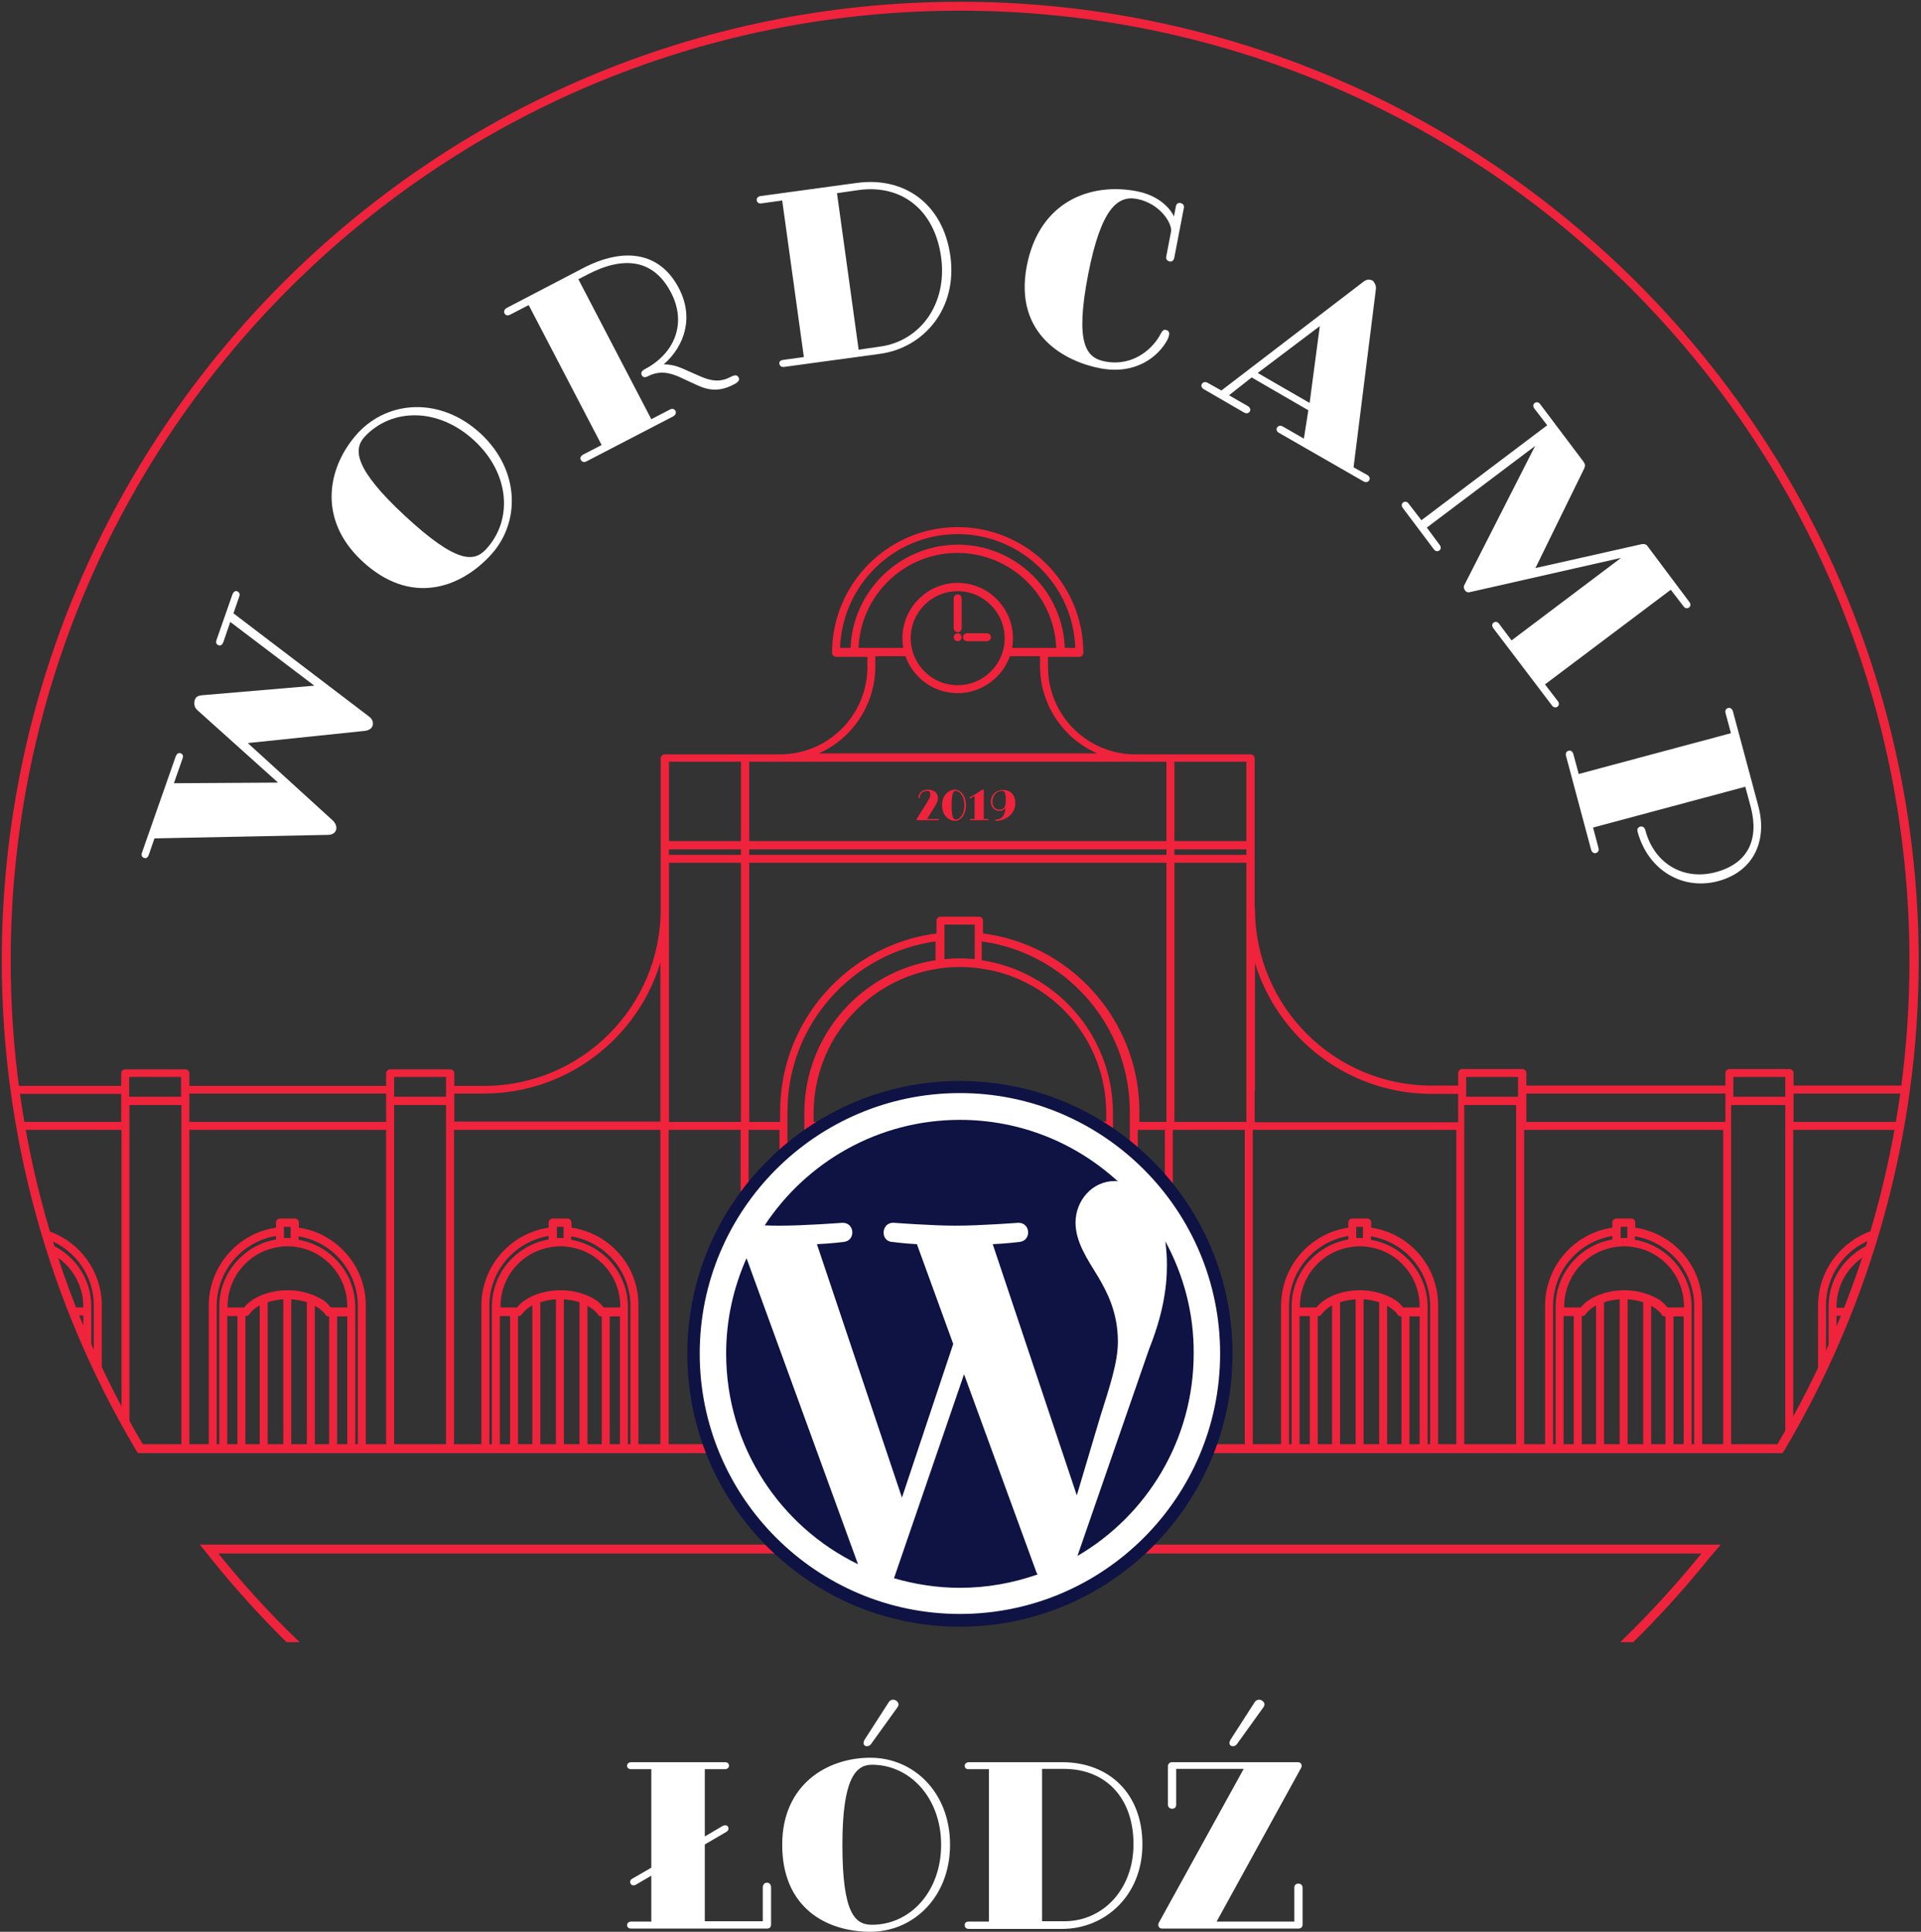 <svg width="547" height="550" viewBox="0 0 547 550" fill="none" xmlns="http://www.w3.org/2000/svg">
<rect x="0" y="0" width="547" height="550" fill="#333333" stroke="none"/>
<path d="M465.138 349.968V348.062C465.138 347.699 464.866 347.426 464.503 347.426H460.241C459.878 347.426 459.606 347.699 459.606 348.062V349.968C448.814 351.329 440.471 360.586 440.471 371.75V411.774H441.74V371.75C441.74 361.312 449.539 352.69 459.606 351.329V353.326C450.537 354.687 443.463 362.492 443.463 372.022V373.565V411.865H444.733V374.2H448.633V411.865H449.902V374.2H450.537C450.718 374.2 450.99 374.109 451.081 373.928C451.897 372.748 453.258 371.659 454.981 370.842V411.865H456.25V370.388C457.883 369.844 459.787 369.481 461.692 369.39V411.865H462.961V369.39C464.866 369.481 466.77 369.844 468.402 370.388V411.865H469.672V370.933C469.763 370.933 469.763 370.933 469.763 371.024C470.125 371.205 470.488 371.387 470.851 371.568L470.942 371.659C471.304 371.84 471.576 372.113 471.939 372.294C472.03 372.385 472.03 372.385 472.121 372.476C472.393 372.657 472.665 372.93 472.846 373.111C473.118 373.383 473.39 373.656 473.572 374.019C473.662 374.2 473.934 374.291 474.116 374.291H474.751V411.956H476.02V374.291H479.92V411.956H481.189V373.656V372.113C481.189 362.674 474.206 354.778 465.047 353.416V351.42C475.113 352.781 482.912 361.403 482.912 371.84V411.865H484.182V371.84C484.363 360.586 475.929 351.329 465.138 349.968ZM460.966 351.147V349.877V348.788H463.868V349.877V351.147V353.053C463.415 353.053 462.87 352.963 462.417 352.963C461.964 352.963 461.419 352.963 460.966 353.053V351.147V351.147ZM480.01 371.931V372.748H474.569C474.388 372.476 474.116 372.203 473.844 371.931C473.753 371.84 473.753 371.75 473.662 371.659C473.481 371.477 473.209 371.296 473.027 371.114C472.846 370.933 472.665 370.842 472.483 370.661C472.302 370.57 472.121 370.388 471.849 370.298C471.576 370.116 471.304 369.935 471.032 369.844C470.851 369.753 470.67 369.662 470.488 369.571C470.125 369.39 469.853 369.299 469.491 369.118H469.4C467.314 368.301 464.956 367.847 462.508 367.847C460.059 367.847 457.611 368.301 455.525 369.118C453.258 370.025 451.535 371.205 450.356 372.748H444.914V371.931C444.914 363.128 451.353 355.867 459.696 354.596C460.603 354.415 461.51 354.324 462.508 354.324C463.415 354.324 464.412 354.415 465.319 354.596C473.572 355.867 480.01 363.128 480.01 371.931Z" fill="#EF233C" stroke="#EF233C"/>
<path d="M389.958 349.968V348.062C389.958 347.699 389.686 347.426 389.323 347.426H385.061C384.698 347.426 384.426 347.699 384.426 348.062V349.968C373.634 351.329 365.291 360.586 365.291 371.75V411.774H366.561V371.75C366.561 361.312 374.36 352.69 384.426 351.329V353.326C375.357 354.687 368.284 362.492 368.284 372.022V373.565V411.865H369.553V374.2H373.453V411.865H374.722V374.2H375.357C375.539 374.2 375.811 374.109 375.901 373.928C376.718 372.748 378.078 371.659 379.801 370.842V411.865H381.071V370.388C382.703 369.844 384.607 369.481 386.512 369.39V411.865H387.781V369.39C389.686 369.481 391.59 369.844 393.223 370.388V411.865H394.492V370.933C394.583 370.933 394.583 370.933 394.583 371.024C394.946 371.205 395.309 371.387 395.671 371.568L395.762 371.659C396.125 371.84 396.397 372.113 396.76 372.294C396.85 372.385 396.85 372.385 396.941 372.476C397.213 372.657 397.485 372.93 397.666 373.111C397.938 373.383 398.211 373.656 398.392 374.019C398.483 374.2 398.755 374.291 398.936 374.291H399.571V411.956H400.84V374.291H404.74V411.956H406.01V373.656V372.113C406.01 362.674 399.027 354.778 389.867 353.416V351.42C399.934 352.781 407.733 361.403 407.733 371.84V411.865H409.002V371.84C409.093 360.586 400.75 351.329 389.958 349.968ZM385.696 351.147V349.877V348.788H388.598V349.877V351.147V353.053C388.144 353.053 387.6 352.963 387.147 352.963C386.693 352.963 386.149 352.963 385.696 353.053V351.147V351.147ZM404.74 371.931V372.748H399.299C399.117 372.476 398.845 372.203 398.573 371.931C398.483 371.84 398.483 371.75 398.392 371.659C398.211 371.477 397.938 371.296 397.757 371.114C397.576 370.933 397.394 370.842 397.213 370.661C397.032 370.57 396.85 370.388 396.578 370.298C396.306 370.116 396.034 369.935 395.762 369.844C395.581 369.753 395.399 369.662 395.218 369.571C394.855 369.39 394.583 369.299 394.22 369.118H394.13C392.044 368.301 389.686 367.847 387.237 367.847C384.789 367.847 382.34 368.301 380.254 369.118C377.987 370.025 376.264 371.205 375.085 372.748H369.644V371.931C369.644 363.128 376.083 355.867 384.426 354.596C385.333 354.415 386.24 354.324 387.237 354.324C388.144 354.324 389.142 354.415 390.049 354.596C398.301 355.867 404.74 363.128 404.74 371.931Z" fill="#EF233C" stroke="#EF233C"/>
<path d="M518.19 371.75V389.448C518.643 388.54 519.097 387.542 519.46 386.634V371.659C519.46 362.946 524.81 355.595 532.428 352.509C532.609 351.964 532.7 351.42 532.881 350.966C524.357 354.052 518.19 362.129 518.19 371.75Z" fill="#EF233C" stroke="#EF233C"/>
<path d="M35.008 310.851V319.926H6.532C6.622 320.38 6.713 320.834 6.804 321.197H35.098V402.154C35.552 402.971 35.914 403.788 36.368 404.604V321.197V319.926V314.118H52.148V319.926V321.197V411.684H53.417V321.197H110.459V411.684H111.729V321.197V319.926V314.118H127.509V319.926V321.197V411.684H128.778V321.197H188.541V411.684H189.902V321.197H211.394V411.684H212.664V321.197H222.458V411.684H223.728V321.197V319.926V316.478C223.728 291.337 242.591 270.554 266.895 267.468V273.821C245.765 276.816 229.532 294.968 229.532 316.931V319.926V320.471V321.197V411.684H230.801V321.197H241.684V411.684H242.954V321.197V321.106H245.311C245.493 321.106 245.765 321.015 245.856 320.834C246.037 320.562 246.309 320.199 246.581 319.926C248.848 317.022 252.294 314.572 256.557 312.847V319.926V321.197V411.684H257.826V321.197V319.926V312.303C262.179 310.669 267.167 309.761 272.336 309.671V319.926V321.197V411.684H273.606V321.197V319.926V309.671C284.579 309.852 294.555 313.755 299.361 319.926C299.633 320.199 299.815 320.562 300.087 320.834C300.177 321.015 300.449 321.106 300.631 321.106H315.141V321.197V411.684H316.41V321.197V320.471V319.926V316.931C316.41 294.968 300.177 276.816 279.047 273.821V267.468C303.351 270.463 322.214 291.337 322.214 316.478V319.926V321.197V411.684H323.484V321.197H332.19V411.684H333.46V321.197H354.952V411.684H356.222V321.197H415.169V411.684H416.438V321.197V319.926V314.118H432.218V319.926V321.197V411.684H433.488V321.197H491.165V411.684H492.434V321.197V319.926V314.118H508.849V319.926V321.197V407.327C509.302 406.601 509.756 405.784 510.118 405.058V321.197H539.954C540.045 320.743 540.136 320.289 540.227 319.926H510.209V310.851H541.678C541.768 310.397 541.768 309.943 541.859 309.58H510.209V305.496C510.209 305.133 509.937 304.86 509.574 304.86H492.434C492.072 304.86 491.8 305.133 491.8 305.496V309.58H434.122V305.496C434.122 305.133 433.85 304.86 433.488 304.86H416.348C415.985 304.86 415.713 305.133 415.713 305.496V309.58H407.642C379.619 309.58 356.857 286.799 356.857 258.755C356.857 258.664 356.857 258.573 356.766 258.483V244.597V240.785V215.917C356.766 215.554 356.494 215.281 356.131 215.281H333.278H323.303C309.246 215.281 297.91 203.846 297.91 189.869V186.511H302.082H307.342C307.704 186.511 307.976 186.239 307.976 185.876C307.976 166.362 292.106 150.57 272.699 150.57C253.201 150.57 237.422 166.453 237.422 185.876C237.422 186.239 237.694 186.511 238.056 186.511H243.316H247.488V189.869C247.488 203.937 236.061 215.281 222.095 215.281H212.211H189.357H189.267C188.904 215.281 188.632 215.554 188.632 215.917V258.846C188.632 286.89 165.869 309.671 137.847 309.671H128.869V305.587C128.869 305.223 128.597 304.951 128.234 304.951H111.094C110.731 304.951 110.459 305.223 110.459 305.587V309.671H53.417V305.587C53.417 305.223 53.145 304.951 52.782 304.951H35.642C35.28 304.951 35.008 305.223 35.008 305.587V309.671H4.899C4.99 310.124 4.99 310.578 5.081 310.941H35.008V310.851ZM493.069 310.851V309.58V306.131H508.849V309.58V310.851V312.756H493.069V310.851ZM434.122 310.851H491.8V319.926H434.122V310.851ZM416.983 310.851V309.58V306.131H432.762V309.58V310.851V312.756H416.983V310.851ZM356.766 310.487C356.857 310.397 356.857 310.306 356.857 310.215V270.372C362.117 293.516 382.884 310.941 407.642 310.941H415.713V320.017H356.766V310.487ZM333.913 216.371H355.406V239.968H333.913V216.371ZM333.913 241.329H355.406V243.871H333.913V241.329ZM333.913 245.141H355.406V319.926H333.913V245.141ZM315.503 316.931V319.836H301.356C296.368 312.847 285.395 308.4 273.334 308.4C267.711 308.4 262.179 309.398 257.282 311.304C252.022 313.392 247.851 316.296 245.311 319.926H231.164V317.022C231.164 295.785 246.853 278.177 267.258 275.273C267.711 275.182 268.165 275.182 268.527 275.092C270.069 274.91 271.701 274.819 273.334 274.819C274.966 274.819 276.599 274.91 278.14 275.092C278.594 275.182 279.047 275.182 279.41 275.273C299.815 278.087 315.503 295.694 315.503 316.931ZM268.437 273.639V267.286V266.016V262.748H278.05V266.016V267.286V273.639C276.508 273.458 274.876 273.367 273.243 273.367C271.611 273.367 270.069 273.458 268.437 273.639ZM242.682 184.968H238.691C239.054 166.544 254.108 151.569 272.699 151.569C291.199 151.569 306.344 166.453 306.707 184.968H302.717C302.354 168.722 289.023 155.562 272.699 155.562C256.375 155.653 243.044 168.722 242.682 184.968ZM243.951 184.968C244.314 169.448 257.01 156.924 272.608 156.924C288.207 156.924 300.993 169.448 301.266 184.968H287.572C287.844 183.879 287.934 182.79 287.934 181.701C287.934 173.351 281.133 166.453 272.699 166.453C264.356 166.453 257.464 173.26 257.464 181.701C257.464 182.79 257.554 183.879 257.826 184.968H243.951ZM286.574 181.701C286.574 189.415 280.317 195.587 272.699 195.587C264.991 195.587 258.824 189.324 258.824 181.701C258.824 173.986 265.081 167.815 272.699 167.815C280.317 167.815 286.574 174.077 286.574 181.701ZM248.758 189.597V186.329H258.189C260.184 192.41 265.897 196.857 272.699 196.857C279.41 196.857 285.214 192.41 287.209 186.329H296.64V189.597C296.64 201.486 304.44 211.56 315.141 215.009H230.439C241.049 211.56 248.758 201.486 248.758 189.597ZM212.845 216.371H332.643V239.968H212.845V216.371ZM212.845 241.329H332.643V243.871H212.845V241.329ZM212.845 245.141H332.643V319.926H323.937V316.478C323.937 290.611 304.44 269.192 279.41 266.197V262.113C279.41 261.75 279.138 261.478 278.775 261.478H267.802C267.439 261.478 267.167 261.75 267.167 262.113V266.197C242.137 269.192 222.64 290.611 222.64 316.478V319.926H212.845V245.141V245.141ZM189.992 216.371H211.485V239.968H189.992V216.371ZM189.992 241.329H211.485V243.871H189.992V241.329ZM189.992 245.141H211.485V319.926H189.992V245.141ZM128.869 310.851H137.756C162.514 310.851 183.281 293.516 188.541 270.281V310.124V319.836H128.869V310.851ZM111.729 310.851V309.58V306.131H127.509V309.58V310.851V312.756H111.729V310.851ZM53.417 310.851H110.459V319.926H53.417V310.851ZM36.277 310.851V309.58V306.131H52.057V309.58V310.851V312.756H36.277V310.851Z" fill="#EF233C" stroke="#EF233C"/>
<path d="M521.182 371.931V373.474V382.822C521.636 381.824 522.089 380.916 522.452 379.918V374.109H524.81C524.991 373.655 525.172 373.202 525.354 372.839H522.452V372.022C522.452 365.578 525.898 360.042 531.067 356.956C531.248 356.321 531.43 355.776 531.702 355.141C525.535 358.226 521.182 364.58 521.182 371.931Z" fill="#EF233C" stroke="#EF233C"/>
<path d="M25.485 371.931C25.485 364.58 21.223 358.226 15.056 355.141C15.238 355.776 15.51 356.321 15.691 356.956C20.77 360.042 24.216 365.578 24.216 371.931V372.748H21.404C21.586 373.202 21.767 373.655 21.949 374.018H24.216V379.646C24.669 380.644 25.123 381.642 25.485 382.641V373.383V371.931Z" fill="#EF233C" stroke="#EF233C"/>
<path d="M13.878 351.057C14.059 351.601 14.15 352.146 14.331 352.599C21.858 355.685 27.209 363.037 27.209 371.659V386.453C27.662 387.36 28.025 388.358 28.478 389.266V371.659C28.478 362.22 22.402 354.052 13.878 351.057Z" fill="#EF233C" stroke="#EF233C"/>
<path d="M162.242 349.968V348.062C162.242 347.699 161.97 347.426 161.607 347.426H157.345C156.982 347.426 156.71 347.699 156.71 348.062V349.968C145.918 351.329 137.575 360.586 137.575 371.75V411.774H138.845V371.75C138.845 361.312 146.644 352.69 156.71 351.329V353.326C147.641 354.687 140.568 362.492 140.568 372.022V373.565V411.865H141.837V374.2H145.737V411.865H147.006V374.2H147.641C147.823 374.2 148.095 374.109 148.185 373.928C149.002 372.748 150.362 371.659 152.085 370.842V411.865H153.355V370.388C154.987 369.844 156.891 369.481 158.796 369.39V411.865H160.065V369.39C161.97 369.481 163.874 369.844 165.507 370.388V411.865H166.776V370.933C166.867 370.933 166.867 370.933 166.867 371.024C167.23 371.205 167.592 371.387 167.955 371.568L168.046 371.659C168.409 371.84 168.681 372.113 169.043 372.294C169.134 372.385 169.134 372.385 169.225 372.476C169.497 372.657 169.769 372.93 169.95 373.111C170.222 373.383 170.494 373.656 170.676 374.019C170.767 374.2 171.039 374.291 171.22 374.291H171.855V411.956H173.124V374.291H177.024V411.956H178.294V373.656V372.113C178.294 362.674 171.311 354.778 162.151 353.416V351.42C172.217 352.781 180.017 361.403 180.017 371.84V411.865H181.286V371.84C181.468 360.586 173.034 351.329 162.242 349.968ZM158.07 351.147V349.877V348.788H160.972V349.877V351.147V353.053C160.519 353.053 159.975 352.963 159.521 352.963C159.068 352.963 158.524 352.963 158.07 353.053V351.147ZM177.115 371.931V372.748H171.673C171.492 372.476 171.22 372.203 170.948 371.931C170.857 371.84 170.857 371.75 170.766 371.659C170.585 371.477 170.313 371.296 170.132 371.114C169.95 370.933 169.769 370.842 169.588 370.661C169.406 370.57 169.225 370.388 168.953 370.298C168.681 370.116 168.409 369.935 168.137 369.844C167.955 369.753 167.774 369.662 167.592 369.571C167.23 369.39 166.958 369.299 166.595 369.118H166.504C164.418 368.301 162.061 367.847 159.612 367.847C157.163 367.847 154.715 368.301 152.629 369.118C150.362 370.025 148.639 371.205 147.46 372.748H142.019V371.931C142.019 363.128 148.457 355.867 156.801 354.596C157.708 354.415 158.614 354.324 159.612 354.324C160.519 354.324 161.516 354.415 162.423 354.596C170.676 355.867 177.115 363.128 177.115 371.931Z" fill="#EF233C" stroke="#EF233C"/>
<path d="M84.613 349.968V348.062C84.613 347.699 84.341 347.426 83.978 347.426H79.716C79.353 347.426 79.081 347.699 79.081 348.062V349.968C68.29 351.329 59.946 360.586 59.946 371.75V411.774H61.216V371.75C61.216 361.312 69.015 352.69 79.081 351.329V353.326C70.013 354.687 62.939 362.492 62.939 372.022V373.565V411.865H64.209V374.2H68.108V411.865H69.378V374.2H70.013C70.194 374.2 70.466 374.109 70.557 373.928C71.373 372.748 72.733 371.659 74.456 370.842V411.865H75.726V370.388C77.358 369.844 79.263 369.481 81.167 369.39V411.865H82.437V369.39C84.341 369.481 86.246 369.844 87.878 370.388V411.865H89.148V370.933C89.238 370.933 89.238 370.933 89.238 371.024C89.601 371.205 89.964 371.387 90.326 371.568C90.326 371.568 90.417 371.568 90.417 371.659C90.78 371.84 91.052 372.113 91.415 372.294C91.505 372.385 91.505 372.385 91.596 372.476C91.868 372.657 92.14 372.93 92.322 373.111C92.594 373.383 92.866 373.656 93.047 374.019C93.138 374.2 93.41 374.291 93.591 374.291H94.226V411.956H95.496V374.291H99.395V411.956H100.665V373.656V372.113C100.665 362.674 93.682 354.778 84.522 353.416V351.42C94.589 352.781 102.388 361.403 102.388 371.84V411.865H103.658V371.84C103.748 360.586 95.314 351.329 84.613 349.968ZM80.351 351.147V349.877V348.788H83.253V349.877V351.147V353.053C82.799 353.053 82.255 352.963 81.802 352.963C81.349 352.963 80.804 352.963 80.351 353.053V351.147V351.147ZM99.395 371.931V372.748H93.954C93.773 372.476 93.501 372.203 93.228 371.931C93.138 371.84 93.138 371.75 93.047 371.659C92.866 371.477 92.594 371.296 92.412 371.114C92.231 370.933 92.05 370.842 91.868 370.661C91.687 370.57 91.505 370.388 91.233 370.298C90.961 370.116 90.689 369.935 90.417 369.844C90.236 369.753 90.055 369.662 89.873 369.571C89.51 369.39 89.238 369.299 88.876 369.118H88.785C86.699 368.301 84.341 367.847 81.893 367.847C79.444 367.847 76.996 368.301 74.91 369.118C72.642 370.025 70.919 371.205 69.74 372.748H64.299V371.931C64.299 363.128 70.738 355.867 79.081 354.596C79.988 354.415 80.895 354.324 81.893 354.324C82.89 354.324 83.797 354.415 84.704 354.596C92.957 355.867 99.395 363.128 99.395 371.931Z" fill="#EF233C" stroke="#EF233C"/>
<path d="M272.699 179.522C273.062 179.522 273.334 179.25 273.334 178.887V170.356C273.334 169.993 273.062 169.721 272.699 169.721C272.336 169.721 272.064 169.993 272.064 170.356V178.887C272.064 179.159 272.336 179.522 272.699 179.522Z" fill="#EF233C" stroke="#EF233C"/>
<path d="M281.042 180.793H275.329C274.966 180.793 274.694 181.065 274.694 181.428C274.694 181.791 274.966 182.064 275.329 182.064H281.042C281.405 182.064 281.677 181.791 281.677 181.428C281.677 181.065 281.405 180.793 281.042 180.793Z" fill="#EF233C" stroke="#EF233C"/>
<path d="M272.699 180.793C272.336 180.793 272.064 181.065 272.064 181.428C272.064 181.791 272.336 182.064 272.699 182.064C273.062 182.064 273.334 181.791 273.334 181.428C273.334 181.065 273.062 180.793 272.699 180.793Z" fill="#EF233C" stroke="#EF233C"/>
<path d="M488.897 440.273H484.817H62.032H57.951L60.491 443.449C67.201 451.799 74.366 459.695 81.802 467.046H84.069C76.089 459.332 68.562 451.073 61.67 442.451L61.126 441.815H485.542L484.998 442.451C478.015 451.073 470.488 459.332 462.598 467.046H464.865C472.392 459.604 479.466 451.799 486.177 443.449L488.897 440.273Z" fill="#EF233C" stroke="#EF233C"/>
<path d="M273.334 2.543C422.968 2.543 544.217 123.887 544.217 273.549C544.217 324.01 530.432 371.205 506.4 411.683H40.358C16.417 371.296 2.542 324.01 2.542 273.549C2.542 123.887 123.791 2.543 273.334 2.543ZM273.334 1C123.156 1 1 123.252 1 273.549C1 322.468 14.15 370.479 39.089 412.5L39.542 413.226H40.449H506.4H507.307L507.761 412.5C532.609 370.57 545.849 322.468 545.849 273.549C545.759 123.252 423.512 1 273.334 1Z" fill="#EF233C" stroke="#EF233C"/>
<path d="M264.356 227.806C264.719 227.262 264.9 226.626 264.9 226.082C264.9 225.447 264.628 225.174 263.993 225.174C262.814 225.174 261.907 225.991 261.907 226.989C261.907 227.08 261.817 227.262 261.726 227.262C261.545 227.262 261.545 227.171 261.545 226.989C261.545 225.719 262.724 224.811 264.175 224.811C265.807 224.811 267.077 225.719 267.077 227.171C267.077 227.988 266.804 228.623 266.351 229.349L263.993 233.161H267.167C267.258 233.161 267.349 233.161 267.349 233.343C267.349 233.433 267.258 233.524 267.167 233.524H261.182C261.091 233.524 261 233.433 261 233.343C261 233.252 261 233.252 261.091 233.07L264.356 227.806Z" fill="#EF233C"/>
<path d="M275.057 229.258C275.057 231.89 273.606 233.706 271.974 233.706C270.16 233.706 268.255 232.163 268.255 229.258C268.255 226.354 270.16 224.811 271.974 224.811C273.606 224.902 275.057 226.626 275.057 229.258ZM274.603 229.258C274.603 226.899 273.425 225.174 272.064 225.174C271.52 225.174 270.976 225.81 270.976 229.258C270.976 232.707 271.52 233.343 272.064 233.343C273.425 233.343 274.603 231.709 274.603 229.258Z" fill="#EF233C"/>
<path d="M279.41 224.993C279.5 224.902 279.682 224.811 279.863 224.811C280.044 224.811 280.135 224.902 280.135 225.084V233.161H281.314C281.405 233.161 281.495 233.252 281.495 233.343C281.495 233.433 281.405 233.524 281.314 233.524H276.326C276.236 233.524 276.145 233.433 276.145 233.343C276.145 233.252 276.236 233.161 276.326 233.161H277.505V226.626C277.052 226.899 276.598 227.08 276.326 227.262C276.236 227.262 276.145 227.262 276.054 227.262C275.963 227.171 276.054 227.08 276.145 226.989C277.052 226.536 278.503 225.719 279.41 224.993Z" fill="#EF233C"/>
<path d="M286.302 230.075C285.939 230.529 285.304 230.892 284.579 230.892C283.309 230.892 282.13 229.894 282.13 228.26C282.13 226.263 283.672 224.902 285.667 224.902C287.481 224.902 289.113 226.082 289.113 228.623C289.113 231.89 286.211 233.706 283.581 233.706C283.491 233.706 283.4 233.706 283.4 233.524C283.4 233.433 283.491 233.343 283.581 233.343C285.304 233.252 286.121 232.253 286.302 230.075ZM286.393 227.897C286.393 225.81 286.121 225.174 285.304 225.174C283.853 225.174 282.584 226.445 282.584 228.26C282.584 229.712 283.491 230.529 284.579 230.529C286.121 230.529 286.393 229.349 286.393 227.897Z" fill="#EF233C"/>
<path d="M273.334 462.055C315.656 462.055 349.964 427.719 349.964 385.364C349.964 343.008 315.656 308.672 273.334 308.672C231.012 308.672 196.703 343.008 196.703 385.364C196.703 427.719 231.012 462.055 273.334 462.055Z" fill="white"/>
<path d="M206.769 385.363C206.769 411.774 222.095 434.555 244.314 445.355L212.573 358.227C208.855 366.576 206.769 375.743 206.769 385.363Z" fill="#0E1344"/>
<path d="M318.315 382.006C318.315 373.746 315.322 368.029 312.783 363.672C309.428 358.227 306.254 353.507 306.254 348.062C306.254 341.981 310.879 336.263 317.408 336.263C317.68 336.263 317.952 336.263 318.315 336.354C306.435 325.463 290.655 318.837 273.334 318.837C250.118 318.837 229.623 330.818 217.743 348.879C219.284 348.969 220.735 348.969 222.005 348.969C228.988 348.969 239.78 348.152 239.78 348.152C243.407 347.971 243.77 353.235 240.233 353.598C240.233 353.598 236.606 354.052 232.615 354.233L256.829 426.387L271.43 382.641L261.091 354.233C257.464 354.052 254.108 353.598 254.108 353.598C250.481 353.416 250.934 347.88 254.562 348.152C254.562 348.152 265.535 348.969 272.064 348.969C279.047 348.969 289.839 348.152 289.839 348.152C293.467 347.971 293.829 353.235 290.293 353.598C290.293 353.598 286.665 354.052 282.675 354.233L306.616 425.751L313.236 403.515C316.138 394.349 318.315 387.723 318.315 382.006Z" fill="#0E1344"/>
<path d="M274.512 391.263L254.561 449.348C260.546 451.073 266.804 452.071 273.333 452.071C281.042 452.071 288.478 450.71 295.461 448.259C295.28 447.987 295.098 447.715 295.008 447.352L274.512 391.263Z" fill="#0E1344"/>
<path d="M331.827 353.417C332.099 355.504 332.28 357.773 332.28 360.223C332.28 366.94 331.011 374.563 327.202 384.093L306.797 442.995C326.567 431.469 339.898 409.959 339.898 385.364C339.989 373.837 336.996 362.946 331.827 353.417Z" fill="#0E1344"/>
<path d="M273.334 307.765C230.529 307.765 195.706 342.616 195.706 385.454C195.706 428.292 230.529 463.144 273.334 463.144C316.138 463.144 350.962 428.292 350.962 385.454C350.962 342.525 316.138 307.765 273.334 307.765ZM273.334 459.513C232.525 459.513 199.242 426.296 199.242 385.364C199.242 344.522 232.434 311.214 273.334 311.214C314.143 311.214 347.425 344.431 347.425 385.364C347.425 426.296 314.234 459.513 273.334 459.513Z" fill="#0E1344"/>
<path d="M56.229 202.212C55.413 201.486 55.14 200.488 55.413 199.49C55.685 198.491 56.138 198.128 57.498 197.947L89.511 195.224L65.57 177.072L63.574 182.881C63.302 183.516 62.849 183.97 62.214 183.698C61.579 183.516 61.398 182.881 61.67 182.155L66.204 169.176C66.476 168.541 67.02 168.087 67.565 168.359C68.199 168.632 68.381 169.176 68.109 169.902L66.476 174.622L105.109 204.028C106.016 204.663 106.379 205.752 106.107 206.569C105.835 207.476 104.928 208.021 103.658 208.112L70.557 211.56L94.771 233.615C95.678 234.522 95.95 235.521 95.678 236.338C95.406 237.154 94.589 237.699 93.32 237.699L43.986 238.697L42.353 243.417C42.081 244.143 41.628 244.506 40.993 244.234C40.358 244.052 40.177 243.417 40.449 242.691L50.062 215.282C50.334 214.646 50.878 214.192 51.422 214.465C52.148 214.737 52.238 215.282 51.966 216.008L49.518 222.996L79.173 222.815L56.229 202.212Z" fill="white"/>
<path d="M136.85 123.434C148.186 133.962 148.186 148.937 139.661 158.104C130.865 167.633 116.717 172.443 103.114 159.737C90.146 147.666 93.32 132.6 102.026 123.161C110.641 113.995 125.423 112.906 136.85 123.434ZM135.036 125.43C124.879 115.992 111.548 116.082 103.84 124.341C100.484 127.972 101.028 133.599 115.176 146.759C130.139 160.645 135.036 160.01 138.392 156.379C146.1 148.12 145.193 134.779 135.036 125.43Z" fill="white"/>
<path d="M167.049 131.33C166.414 131.693 165.779 131.602 165.416 130.967C165.053 130.331 165.416 129.787 166.051 129.424L171.311 126.701L150.543 86.858L145.284 89.581C144.649 89.944 144.014 89.853 143.651 89.218C143.379 88.673 143.651 88.038 144.286 87.675L166.051 76.33C177.568 70.34 187.907 71.61 193.348 82.138C197.61 90.397 194.98 98.475 188.995 103.739C190.899 103.739 192.713 104.193 194.345 104.919L199.061 107.006C202.144 108.368 204.774 109.003 207.948 107.369C209.309 106.643 209.944 106.734 210.306 107.46C210.669 108.095 210.397 108.731 208.946 109.457C205.137 111.454 202.054 111.363 198.245 109.548L193.348 107.279C190.264 105.917 187.453 105.554 184.37 107.188C183.826 107.46 183.1 107.551 182.737 106.825C182.375 106.099 182.828 105.554 183.463 105.191C192.35 100.562 195.524 91.85 191.081 83.318C186.093 73.698 177.478 72.79 167.139 78.236L164.691 79.506L185.458 119.35L190.718 116.627C191.353 116.264 191.988 116.355 192.35 116.99C192.622 117.534 192.35 118.17 191.715 118.533L167.049 131.33Z" fill="white"/>
<path d="M223.002 102.468L228.897 101.652L222.73 57.089L216.836 57.906C216.11 57.997 215.566 57.724 215.475 56.998C215.385 56.454 215.838 55.909 216.564 55.818L243.86 52.097C257.373 50.191 268.527 57.906 270.613 72.881C272.699 87.856 263.086 99.02 250.571 100.744L223.274 104.465C222.549 104.556 222.005 104.193 221.914 103.557C221.823 102.922 222.277 102.559 223.002 102.468ZM267.983 73.244C266.17 59.903 256.919 52.46 244.586 54.094L238.329 55.002L244.495 99.564L250.753 98.656C262.089 97.023 269.797 86.495 267.983 73.244Z" fill="white"/>
<path d="M292.378 75.695C296.006 57.089 310.788 51.916 323.756 54.457C332.009 56.091 334.276 61.627 334.276 61.627L334.82 58.813C334.911 58.087 335.455 57.634 336.18 57.815C336.906 57.997 337.269 58.541 337.087 59.267L334.367 73.426C334.185 74.152 333.732 74.606 333.006 74.424C332.281 74.243 331.918 73.698 332.099 72.972L333.46 65.893C333.822 63.805 330.558 57.997 323.756 56.635C318.406 55.637 313.599 58.995 309.881 77.964C305.981 98.021 309.337 101.924 314.687 102.922C322.759 104.465 328.472 99.11 330.558 94.936C330.92 94.3 331.283 93.756 332.009 93.937C332.734 94.119 333.006 94.572 332.916 95.299C332.825 95.752 332.643 96.297 332.462 96.66C329.832 101.652 323.212 106.825 313.146 104.828C303.714 103.013 288.569 95.571 292.378 75.695Z" fill="white"/>
<path d="M391.771 82.411L385.423 133.054L389.323 135.232C389.958 135.595 390.23 136.231 389.867 136.775C389.504 137.32 388.87 137.411 388.235 137.047L364.203 123.252C363.568 122.889 363.296 122.254 363.658 121.709C364.021 121.165 364.656 121.074 365.291 121.437L371.276 124.886L372.546 116.808L356.403 107.46L349.965 112.543L355.315 115.628C355.95 115.991 356.222 116.627 355.859 117.171C355.497 117.716 354.862 117.807 354.227 117.444L342.8 110.818C342.166 110.455 341.893 109.82 342.256 109.275C342.619 108.731 343.254 108.64 343.889 109.003L347.788 111.181L388.325 80.142C389.323 79.416 390.139 79.506 390.955 79.96C391.409 80.505 391.953 81.412 391.771 82.411ZM358.127 106.19L372.909 114.721L375.811 92.848L358.127 106.19Z" fill="white"/>
<path d="M425.326 177.254C425.87 176.891 426.505 177.072 426.868 177.617L430.405 182.336L461.601 158.83L418.343 168.632C417.89 168.722 417.346 168.45 417.164 168.087C416.892 167.724 416.711 167.27 416.892 166.726L437.116 126.973L406.282 150.208L409.909 155.109C410.363 155.653 410.363 156.379 409.819 156.742C409.275 157.105 408.64 156.924 408.277 156.379L399.48 144.671C399.027 144.127 399.027 143.401 399.571 143.038C400.115 142.675 400.75 142.856 401.113 143.401L404.74 148.12L440.562 121.074L436.934 116.355C436.481 115.81 436.481 115.084 437.025 114.721C437.569 114.358 438.204 114.539 438.567 115.084L450.809 131.33C451.354 132.056 451.444 132.51 451.172 133.236L437.206 161.734L467.496 154.927C468.131 154.836 468.675 154.927 469.038 155.381L481.008 171.354C481.462 171.899 481.462 172.625 480.918 172.988C480.373 173.351 479.739 173.17 479.376 172.625L475.748 167.906L439.927 194.861L443.554 199.58C444.008 200.125 444.008 200.851 443.464 201.214C442.92 201.577 442.285 201.396 441.922 200.851L425.236 178.887C424.782 178.252 424.782 177.617 425.326 177.254Z" fill="white"/>
<path d="M467.042 235.339C467.858 235.158 468.312 235.702 468.493 236.338C471.032 245.958 479.466 250.768 488.535 248.318C497.785 245.867 500.959 238.97 498.511 229.712L496.969 223.994L453.621 235.612L455.162 241.42C455.344 242.146 455.072 242.691 454.437 242.872C453.802 243.054 453.258 242.6 453.076 241.965L445.912 215.191C445.731 214.465 446.003 213.92 446.638 213.739C447.272 213.557 447.817 214.011 447.998 214.646L449.54 220.364L492.888 208.747L491.346 203.029C491.165 202.303 491.437 201.759 492.072 201.577C492.707 201.396 493.251 201.849 493.432 202.485L500.687 229.531C503.317 239.423 499.327 248.136 489.261 250.859C479.104 253.582 469.309 247.773 466.317 236.882C466.135 236.247 466.226 235.612 467.042 235.339Z" fill="white"/>
<path d="M200.694 503.713V522.863L205.772 519.868C206.407 519.596 207.042 519.596 207.314 520.14C207.586 520.685 207.404 521.229 206.77 521.592L200.694 525.132V547.005H217.199V537.384C217.199 536.658 217.652 536.023 218.378 536.023C219.103 536.023 219.557 536.568 219.557 537.384V547.912C219.557 548.639 219.194 549.092 218.378 549.092H179.745C179.019 549.092 178.566 548.729 178.566 548.094C178.566 547.459 179.11 547.096 179.745 547.096H185.458V534.026L181.105 536.568C180.47 536.931 179.836 536.84 179.563 536.295C179.291 535.751 179.473 535.116 180.108 534.843L185.458 531.757V503.713H179.745C179.019 503.713 178.566 503.35 178.566 502.715C178.566 502.079 179.11 501.716 179.745 501.716H206.407C207.132 501.716 207.586 502.079 207.586 502.715C207.586 503.35 207.042 503.713 206.407 503.713H200.694Z" fill="white"/>
<path d="M270.523 525.223C270.523 540.198 260.003 550 247.851 550C235.337 550 222.731 543.193 222.731 525.223C222.731 508.069 235.518 500.446 247.851 500.446C260.094 500.446 270.523 510.248 270.523 525.223ZM267.984 525.223C267.984 511.881 259.097 502.442 248.305 502.442C243.589 502.442 239.871 506.527 239.871 525.223C239.871 544.918 243.498 548.003 248.305 548.003C259.187 548.003 267.984 538.564 267.984 525.223ZM253.111 484.563C253.655 483.837 254.471 483.746 255.197 484.2C255.922 484.744 256.104 485.38 255.469 486.197L248.033 496.543C247.579 497.178 246.854 497.269 246.4 497.088C245.856 496.815 245.675 496.18 246.219 495.272L253.111 484.563Z" fill="white"/>
<path d="M275.874 547.096H281.587V503.713H275.874C275.148 503.713 274.695 503.441 274.695 502.715C274.695 502.17 275.239 501.716 275.874 501.716H302.445C315.685 501.716 325.298 510.52 325.298 525.132C325.298 539.653 314.688 549.183 302.445 549.183H275.874C275.148 549.183 274.695 548.729 274.695 548.185C274.695 547.368 275.148 547.096 275.874 547.096ZM322.759 525.041C322.759 511.972 314.96 503.622 302.899 503.622H296.732V547.005H302.899C313.962 547.096 322.759 538.02 322.759 525.041Z" fill="white"/>
<path d="M370.279 503.713L346.428 547.096H368.556V537.475C368.556 536.749 368.918 536.295 369.734 536.295C370.46 536.295 370.913 536.84 370.913 537.475V547.913C370.913 548.639 370.46 549.092 369.734 549.092H330.92C330.285 549.092 329.832 548.729 329.832 548.003C329.832 547.731 329.923 547.459 330.104 547.186L354.136 503.622H334.911V513.787C334.911 514.513 334.548 514.967 333.732 514.967C333.006 514.967 332.553 514.423 332.553 513.787V502.896C332.553 502.17 333.097 501.716 333.732 501.716H369.553C370.188 501.716 370.641 502.079 370.641 502.805C370.641 502.987 370.551 503.35 370.279 503.713ZM357.31 484.563C357.854 483.837 358.671 483.746 359.396 484.2C360.122 484.744 360.303 485.38 359.668 486.197L352.232 496.543C351.778 497.178 351.053 497.269 350.599 497.088C350.055 496.815 349.874 496.18 350.418 495.272L357.31 484.563Z" fill="white"/>
</svg>

